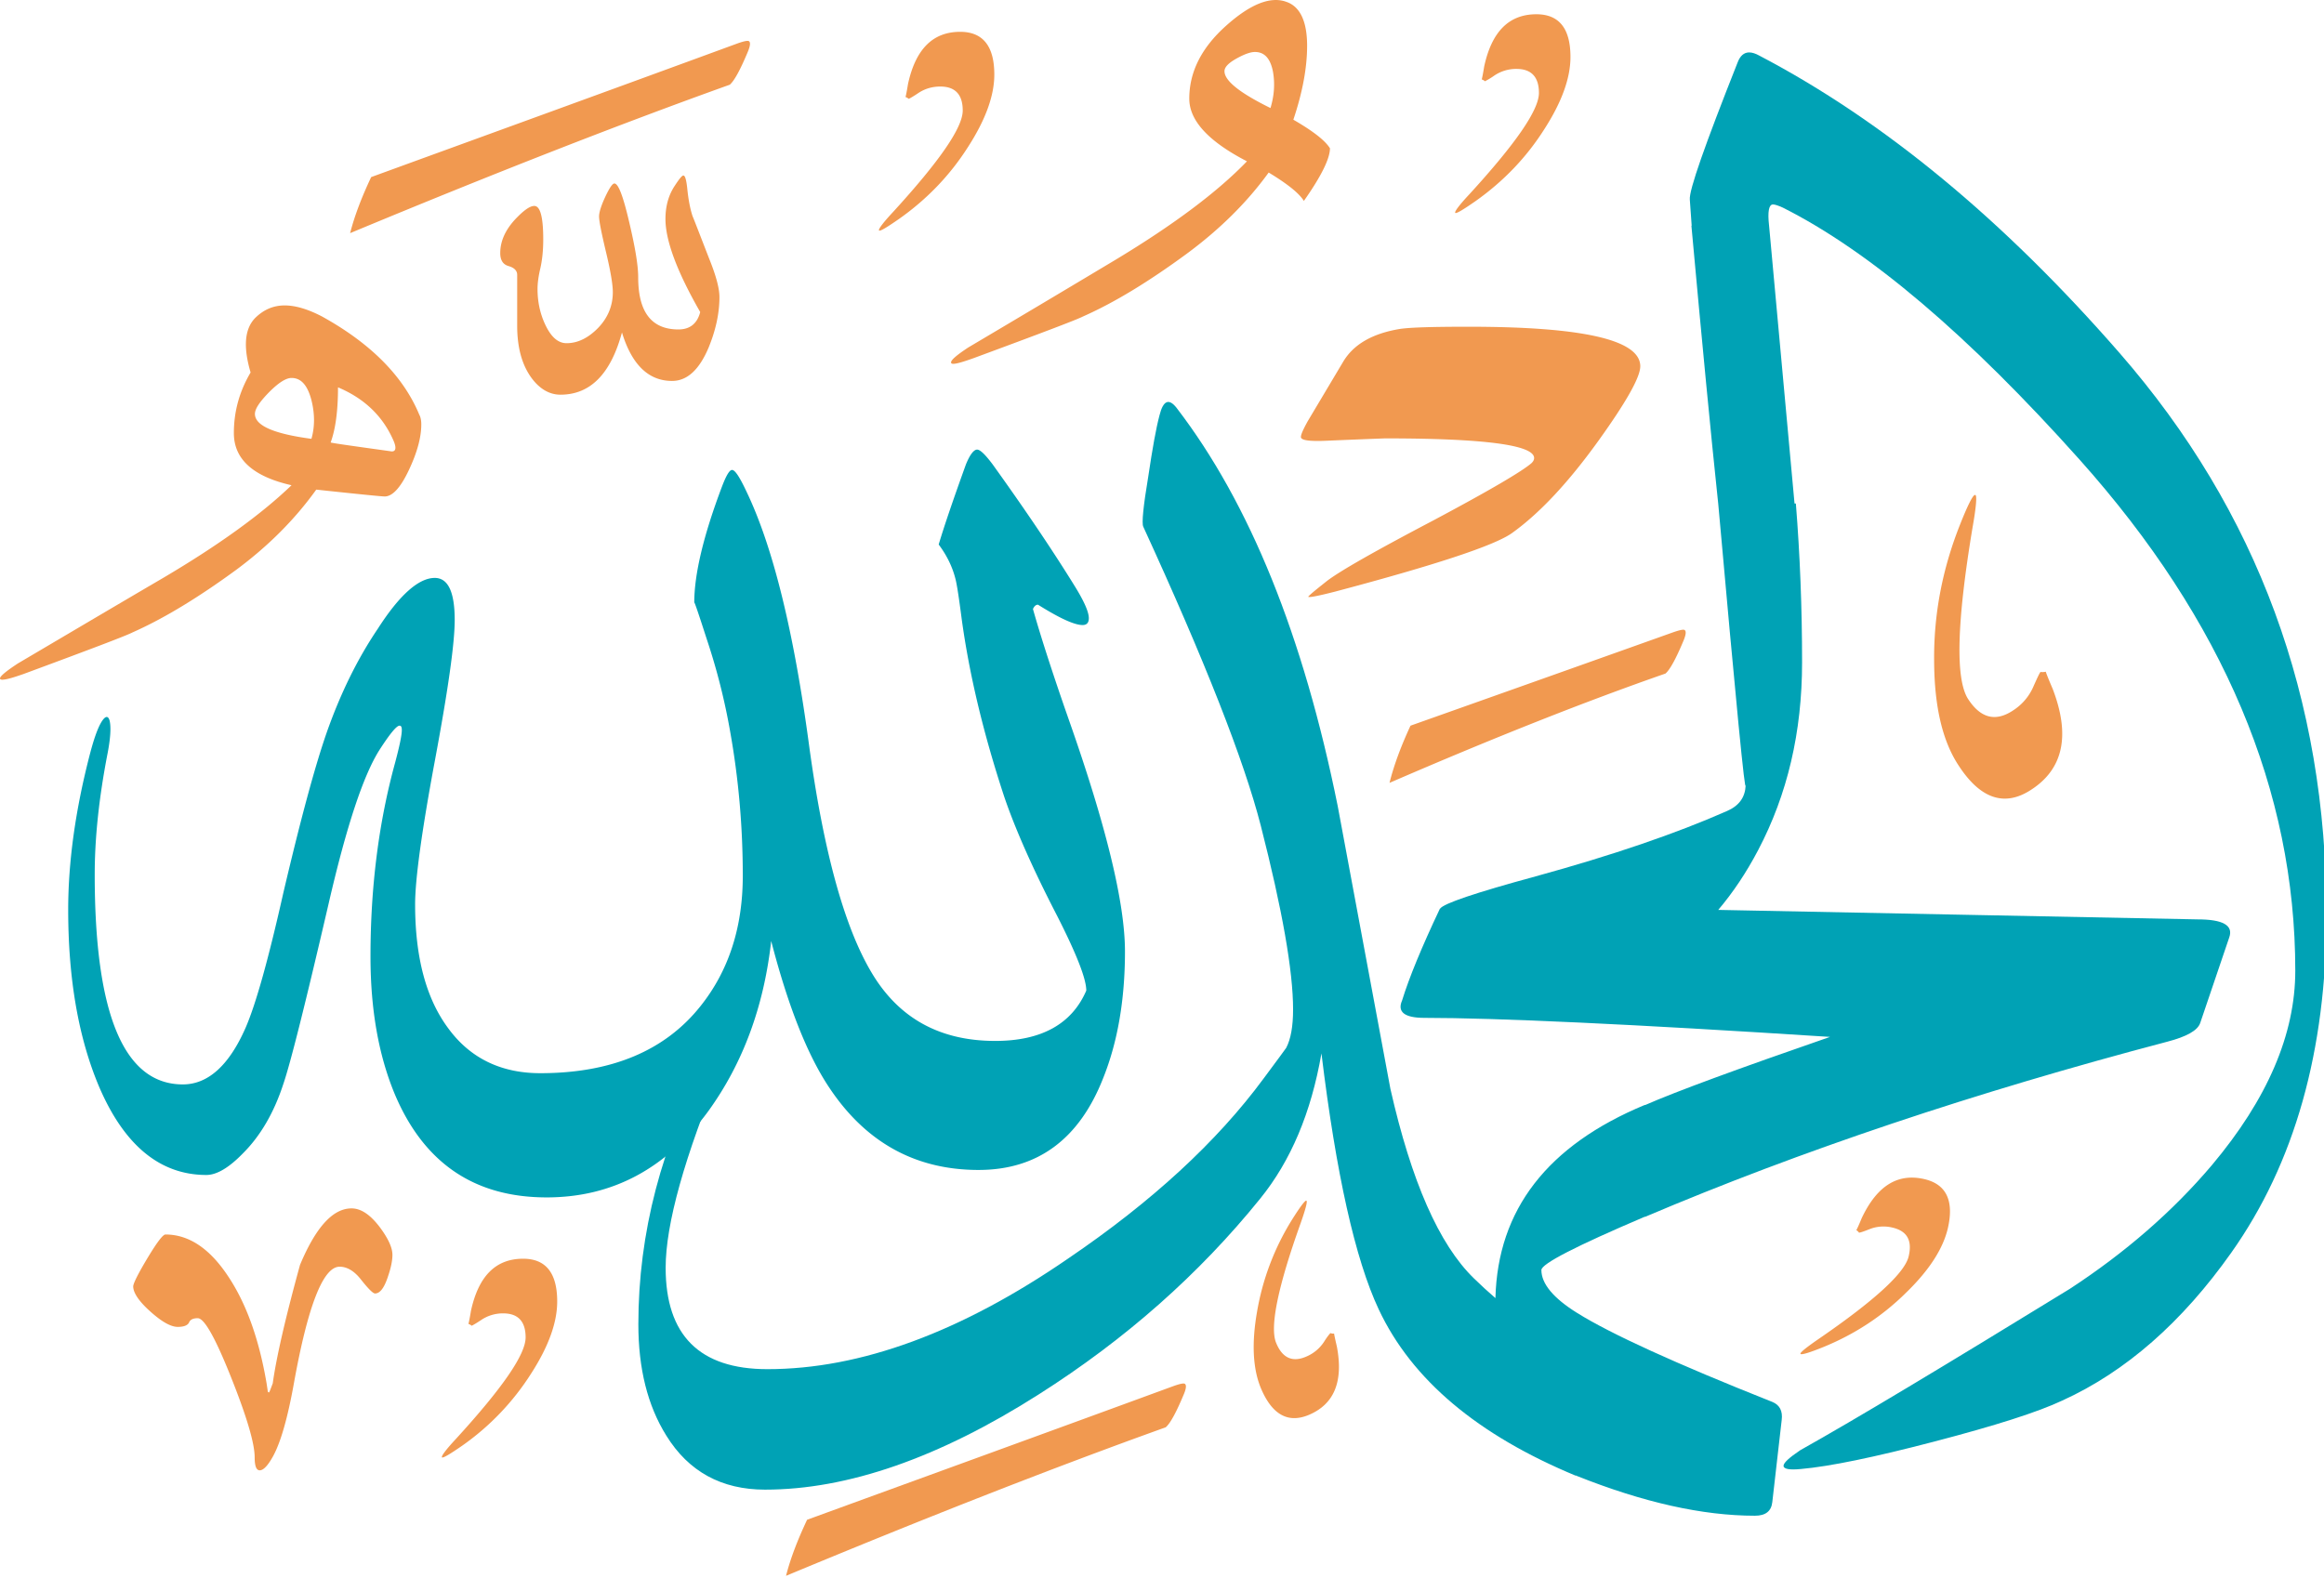 <svg viewBox="0 0 421 286" xmlns="http://www.w3.org/2000/svg" xml:space="preserve" style="fill-rule:evenodd;clip-rule:evenodd;stroke-linejoin:round;stroke-miterlimit:2"><path d="M1613.95 1222.47c1.65.03 3.54.63 5.67 1.81 72.14 37.8 141.59 95.34 208.58 172.23 79.81 91.6 119.72 199.93 119.72 325.23 0 78.61-18.45 143.83-55.05 195.54-28.48 40.3-61.11 68.96-97.82 85.65-14.32 6.76-38.98 14.58-74 23.73-34.99 9.16-60.71 14.45-77.28 15.91-6.76.66-10.07 0-10.07-1.84 0-1.72 3.16-4.65 9.66-9.03 31.97-17.9 83.94-49.17 156.07-93.45 32.07-20.97 59.52-44.83 82.2-71.61 32.07-38.19 48.25-75.71 48.25-112.56 0-104.06-41.64-202.73-124.76-295.78-64.45-72.13-121.7-120.78-171.82-145.98-2.65-1.18-4.52-1.84-5.71-1.84-2.38 0-3.19 4.11-2.26 12.31l1.01 11.01c2.64 28.71 7.22 78.71 13.72 149.83h.77c2.39 29.69 3.6 60.45 3.6 92.01 0 40.31-8.49 76.47-25.46 108.7-6.8 12.94-14.49 24.45-23.06 34.55l277.49 5.49c14.58 0 20.68 3.46 18.29 10.34l-16.83 49.6c-1.46 4.37-7.82 7.94-19.1 10.88-111.64 29.4-212.4 63.23-302.28 101.42v-.14c-40.05 17.08-59.93 27.3-59.93 30.89 0 7.94 6.91 16.29 20.8 24.92 19.1 11.94 56.77 29.18 112.85 51.44 4.22 1.73 6.1 5.18 5.43 10.48l-5.43 47.47c-.55 5.29-3.86 7.94-10.07 7.94-30.25 0-64.57-7.68-103.15-23.07l-.29-.42v.42c-57-23.6-95.18-55.68-114.28-96.39-13.64-29.03-24.66-78.49-33.15-148.2-5.96 34.32-17.75 62.29-35.53 84.18-35.24 43.62-77.94 81.4-128.06 113.22-57.66 36.72-110.58 55.16-158.45 55.16-25.18 0-44.285-10.47-57.138-31.3-10.849-17.36-16.175-38.85-16.175-64.43 0-52.77 13.413-104.06 40.163-153.93 7.71-14.44 12.61-21.61 14.73-21.61.52.27.81.78.81 1.73 0 4.38-2.39 12.46-7.16 24.11-21.901 52.77-32.743 91.75-32.743 116.96 0 39.1 19.623 58.72 58.863 58.72 53.95 0 112.01-21.35 174.07-64.04 48.4-32.86 86.17-67.62 113.22-104.33 8.34-11.28 12.71-17.12 13-17.64 2.65-5.03 3.98-12.45 3.98-22.27 0-22.27-6.25-57.8-18.71-106.45-9.67-37.67-32.34-95.35-68.01-173.04-.93-1.97 0-11.65 2.93-29.17 2.39-16.03 4.49-27.82 6.47-35.25 2.13-8.63 5.44-10.09 9.96-4.25 42.29 55.15 73.31 131.91 93.19 230.43 10.1 54.5 20.28 108.99 30.5 163.74 12.09 53.42 28.11 90.03 48.28 109.65 4.12 4.03 8.29 7.85 12.5 11.48 1.29-51.16 30.05-88.42 86.53-111.87v.15c18.16-7.97 53.95-21.09 107.12-39.5-115.09-7.43-193.29-11.02-234.81-11.02-11.53 0-15.77-3.46-12.86-10.08 4-13 11.28-30.75 21.9-53.16h.11c1.87-2.91 20.28-9.16 55.3-18.68 44.39-12.2 81.25-24.8 110.68-37.8 6.98-3.02 10.55-7.87 10.86-14.88l.01-.34c-.26 7.41-5.55-46.91-15.9-162.82l-.36-3.4c-3.79-35.76-8.85-88.2-15.15-157.44h.15c-.26-3.83-.66-8.89-1.07-15.11-.55-5.29 8.75-31.67 27.56-79.15 1.48-4.05 3.73-6.07 6.82-6.07l.11.01Z" style="fill:#00a2b5;fill-rule:nonzero" transform="matrix(.313 0 0 .313 -188.253 -373.132)"/><path d="M282.293 292.359c-1.656-5.023-2.77-9.703-3.363-14.074-.219-1.694-.379-2.719-.489-3.116-.234-.919-.664-1.817-1.312-2.681.449-1.511 1.168-3.6 2.141-6.301.324-.792.628-1.167.882-1.167.235 0 .629.375 1.223 1.167 2.574 3.584 4.734 6.787 6.48 9.615.719 1.167 1.083 1.995 1.083 2.483 0 .361-.165.539-.489.539-.648 0-1.816-.539-3.508-1.6-.164 0-.289.104-.398.338.594 2.107 1.531 5.024 2.828 8.731 2.934 8.336 4.41 14.402 4.41 18.215 0 3.801-.578 7.129-1.711 9.957-1.89 4.824-5.168 7.234-9.808 7.234-4.953 0-8.86-2.16-11.719-6.445-1.73-2.57-3.258-6.426-4.59-11.57-.578 5.183-2.234 9.628-4.934 13.371-3.312 4.535-7.558 6.804-12.726 6.804-5.703 0-9.684-2.718-11.969-8.172-1.261-3.058-1.89-6.64-1.89-10.781 0-5.472.648-10.566 1.945-15.281.34-1.281.519-2.125.519-2.539 0-.234-.05-.344-.179-.344-.235 0-.754.633-1.567 1.891-1.277 2-2.609 6.031-4.011 12.113-1.821 7.848-3.008 12.582-3.567 14.203-.734 2.25-1.797 4.071-3.168 5.438-1.097 1.133-2.066 1.707-2.879 1.707-3.636 0-6.461-2.321-8.441-6.946-1.621-3.836-2.43-8.48-2.43-13.914 0-3.797.574-7.937 1.746-12.402.27-1.008.524-1.746.793-2.25.34-.613.594-.684.719-.234.125.523.07 1.441-.199 2.773-.649 3.402-.973 6.496-.973 9.34 0 11 2.305 16.508 6.934 16.508 1.976 0 3.633-1.496 4.929-4.446.809-1.855 1.801-5.402 2.969-10.605 1.352-5.758 2.485-9.969 3.422-12.652 1.078-3.059 2.41-5.778 4.016-8.153 1.707-2.664 3.218-3.996 4.48-3.996 1.043 0 1.567 1.099 1.567 3.31 0 1.839-.524 5.526-1.567 11.108-1.043 5.598-1.547 9.34-1.547 11.266 0 4.16.864 7.418 2.61 9.758 1.726 2.355 4.156 3.527 7.234 3.527 5.598 0 9.813-1.766 12.601-5.274 2.215-2.773 3.329-6.191 3.329-10.261 0-3.906-.34-7.684-.989-11.321a50.165 50.165 0 0 0-1.855-7.328c-.649-2.014-.973-2.967-.973-2.842 0-2.232.723-5.289 2.199-9.18.325-.845.575-1.259.774-1.259.234 0 .594.555 1.113 1.656 2.09 4.336 3.727 10.978 4.934 19.926 1.133 8.367 2.773 14.344 4.914 17.945 2.125 3.598 5.363 5.399 9.738 5.399 3.637 0 6.031-1.332 7.164-3.961 0-.918-.758-2.859-2.285-5.867-1.965-3.797-3.332-6.93-4.16-9.36Z" style="fill:#00a2b5;fill-rule:nonzero" transform="matrix(2.303 0 0 2.303 -468.181 -528.87)"/><path d="M314.242 286.742c6.336-2.25 13.231-4.695 20.649-7.344.519-.179.828-.25.918-.179.125.091.105.359-.09.828-.594 1.422-1.063 2.285-1.422 2.594-6.246 2.175-13.484 5.039-21.707 8.601.34-1.367.898-2.879 1.652-4.5ZM332.316 258.465c0 .847-1.082 2.773-3.222 5.762-2.41 3.363-4.699 5.812-6.895 7.378-1.386.973-6.027 2.504-13.894 4.59-1.407.36-2.106.49-2.106.396.106-.142.594-.539 1.457-1.224 1.028-.793 3.817-2.375 8.407-4.789 4.39-2.34 6.964-3.851 7.703-4.5.125-.125.199-.25.199-.394 0-1.028-3.906-1.547-11.719-1.547-.019 0-1.531.054-4.48.179-1.442.071-2.145-.019-2.145-.289 0-.199.18-.593.524-1.222l2.789-4.68c.808-1.371 2.285-2.234 4.445-2.594.773-.125 2.574-.179 5.418-.179 9 0 13.519 1.027 13.519 3.113ZM303.227 238.145c.289-.954.363-1.891.199-2.844-.199-1.047-.664-1.567-1.422-1.567-.359 0-.848.18-1.457.52-.613.344-.938.668-.938.992 0 .754 1.207 1.711 3.618 2.899Zm-1.852 4.191c-3.023-1.563-4.535-3.203-4.535-4.93 0-2.09.953-3.996 2.879-5.722 1.906-1.711 3.508-2.36 4.769-1.891 1.078.375 1.621 1.547 1.621 3.453 0 1.731-.363 3.672-1.082 5.816 1.532.883 2.504 1.637 2.879 2.25 0 .809-.683 2.196-2.051 4.141-.378-.613-1.312-1.351-2.769-2.234-1.695 2.34-3.836 4.465-6.445 6.39-2.969 2.18-5.672 3.836-8.157 4.934-.519.269-3.382 1.348-8.586 3.273-.808.289-1.347.454-1.617.454-.129 0-.179-.04-.179-.11 0-.199.449-.578 1.347-1.172a2543.58 2543.58 0 0 0 11.574-6.894c4.625-2.789 8.067-5.379 10.352-7.758ZM266.777 349.223c9.036-3.297 18.649-6.786 28.801-10.512.504-.18.828-.254.918-.18.125.09.109.36-.09.828-.593 1.422-1.062 2.286-1.422 2.59-8.531 3.059-18.488 6.949-29.863 11.684.344-1.352.902-2.809 1.656-4.41ZM259.883 253.012c0 1.277-.286 2.593-.844 3.961-.738 1.761-1.692 2.644-2.883 2.644-1.851 0-3.168-1.277-3.941-3.816-.879 3.258-2.485 4.898-4.84 4.898-.863 0-1.641-.453-2.285-1.332-.758-1.047-1.117-2.414-1.117-4.105v-3.996c0-.325-.235-.559-.668-.684-.45-.125-.664-.469-.664-1.027 0-.883.359-1.746 1.117-2.59.683-.738 1.203-1.117 1.562-1.117.469 0 .703.882.703 2.629 0 .918-.089 1.671-.234 2.304-.144.61-.215 1.153-.215 1.602 0 .953.18 1.871.574 2.734.469 1.028 1.028 1.531 1.711 1.531.883 0 1.711-.414 2.485-1.207.758-.793 1.152-1.726 1.152-2.808 0-.61-.18-1.672-.539-3.168-.359-1.512-.543-2.43-.543-2.789 0-.324.164-.848.488-1.547.325-.684.559-1.047.719-1.047.309 0 .684.992 1.152 2.988.469 1.981.719 3.438.719 4.395 0 2.734 1.047 4.101 3.168 4.101.902 0 1.477-.464 1.711-1.367-1.836-3.203-2.734-5.633-2.734-7.324 0-.992.234-1.855.718-2.594.344-.523.559-.808.684-.828.144 0 .234.324.308.973.09.918.231 1.656.43 2.25.035.054.469 1.187 1.317 3.367.519 1.293.789 2.285.789 2.969ZM232.488 243.578c9.035-3.293 18.649-6.785 28.801-10.512.504-.179.828-.25.918-.179.125.09.106.359-.09.828-.594 1.422-1.062 2.285-1.422 2.594-8.535 3.058-18.488 6.945-29.863 11.679.344-1.347.898-2.804 1.656-4.41ZM234.18 264.172c-.844-1.856-2.285-3.203-4.301-4.051 0 1.781-.18 3.242-.578 4.34.254.07 1.82.285 4.679.684.165.035.274.015.344-.055.125-.125.09-.434-.144-.918Zm-6.391 0c.27-.953.27-1.961 0-3.043-.305-1.168-.809-1.746-1.566-1.746-.43 0-1.008.359-1.762 1.117-.738.754-1.117 1.312-1.117 1.711 0 .918 1.476 1.566 4.445 1.961Zm-4.785-5.219c-.598-2.035-.469-3.457.375-4.305.668-.648 1.422-.972 2.305-.972.847 0 1.82.289 2.933.867 3.836 2.121 6.391 4.695 7.653 7.723.105.195.16.449.16.773 0 1.043-.34 2.25-.989 3.617-.648 1.367-1.281 2.051-1.89 2.051-.235 0-2.035-.18-5.383-.538-1.691 2.358-3.781 4.444-6.281 6.3-2.973 2.177-5.688 3.833-8.157 4.929-.519.271-3.382 1.352-8.585 3.278-.829.289-1.368.449-1.672.449-.125 0-.18-.035-.18-.105 0-.165.469-.559 1.402-1.172 3.817-2.249 7.614-4.499 11.43-6.731 4.355-2.573 7.723-5.004 10.098-7.293-3.024-.683-4.535-2.051-4.535-4.101 0-1.692.433-3.278 1.316-4.77ZM357.355 289.875c-1.281-1.941-1.91-4.68-1.925-8.207-.039-3.672.644-7.254 2.05-10.78.559-1.408.934-2.161 1.118-2.286.05-.02.07-.02.105.015.09.164.02 1.008-.25 2.521-1.242 7.453-1.367 11.952-.344 13.518.973 1.492 2.145 1.801 3.512.899a4.228 4.228 0 0 0 1.656-1.981c.27-.594.43-.953.52-1.058.129.015.269.015.414-.02.055.18.234.629.543 1.348 1.402 3.656.844 6.301-1.695 7.941-2.086 1.367-3.996.719-5.704-1.91ZM281.504 235.516c0 1.656-.688 3.546-2.055 5.671-1.402 2.211-3.203 4.102-5.418 5.668-.883.614-1.402.938-1.566.938-.035 0-.035-.02-.035-.055 0-.125.359-.613 1.117-1.422 3.637-3.98 5.473-6.625 5.473-7.976 0-1.258-.594-1.887-1.766-1.887-.649 0-1.242.18-1.766.539-.375.25-.629.395-.718.43a.59.59 0 0 0-.25-.141c.035-.129.105-.469.195-1.027.594-2.734 1.945-4.106 4.105-4.106 1.782 0 2.684 1.118 2.684 3.368ZM302.488 338.906c-.644-1.527-.754-3.527-.324-6.011a20.063 20.063 0 0 1 2.774-7.309c.578-.918.937-1.402 1.082-1.473.035 0 .05 0 .05.035.055.106-.105.704-.465 1.727-1.82 5.078-2.449 8.227-1.925 9.449.484 1.172 1.277 1.531 2.355 1.063a3.1 3.1 0 0 0 1.406-1.168c.25-.399.43-.614.504-.684.09.035.18.051.285.035.02.145.09.469.219 1.024.52 2.738-.199 4.519-2.179 5.367-1.637.699-2.899.016-3.782-2.055ZM247.121 332.051c0 1.656-.683 3.543-2.051 5.668a20.054 20.054 0 0 1-5.418 5.672c-.882.609-1.406.933-1.566.933-.035 0-.035-.015-.035-.051 0-.128.359-.613 1.113-1.421 3.637-3.981 5.473-6.625 5.473-7.977 0-1.258-.594-1.891-1.762-1.891a3.04 3.04 0 0 0-1.766.543c-.379.25-.629.395-.718.43a.672.672 0 0 0-.254-.145c.039-.125.109-.468.199-1.023.594-2.738 1.945-4.105 4.105-4.105 1.782 0 2.68 1.117 2.68 3.367ZM216.305 326.777c1.82 0 3.457 1.078 4.898 3.239 1.457 2.16 2.465 4.984 3.059 8.476.054.363.09.578.09.633.074.105.109.105.144 0 .035-.055.109-.27.25-.633.289-2.086 1.012-5.199 2.145-9.324 1.242-2.969 2.589-4.445 4.05-4.445.754 0 1.493.504 2.25 1.511.649.883.969 1.586.969 2.145 0 .43-.105.988-.34 1.672-.289.902-.629 1.367-1.027 1.367-.16 0-.52-.359-1.078-1.059-.539-.703-1.117-1.047-1.711-1.047-1.297 0-2.5 3.079-3.602 9.219-.484 2.68-1.023 4.571-1.617 5.668-.414.758-.773 1.133-1.062 1.133-.27 0-.399-.34-.399-1.023 0-1.082-.609-3.168-1.851-6.282-1.243-3.117-2.106-4.664-2.629-4.664-.36 0-.594.11-.684.344-.109.215-.394.34-.883.34-.558 0-1.277-.414-2.175-1.223-.903-.808-1.332-1.476-1.332-1.961 0-.218.359-.957 1.113-2.215.758-1.261 1.226-1.871 1.422-1.871ZM356.508 326.289c-.379 1.621-1.477 3.313-3.278 5.059-1.851 1.836-4.031 3.277-6.55 4.3-.989.399-1.567.579-1.727.543-.019 0-.039-.019-.039-.054.039-.129.508-.504 1.426-1.137 4.426-3.039 6.801-5.219 7.09-6.516.289-1.242-.125-1.98-1.278-2.25a2.971 2.971 0 0 0-1.816.129c-.453.18-.723.27-.813.27a.746.746 0 0 0-.214-.199c.07-.11.214-.434.429-.954 1.192-2.519 2.809-3.546 4.914-3.062 1.731.398 2.36 1.695 1.856 3.871ZM326.824 234.129c0 1.656-.683 3.547-2.051 5.672-1.402 2.215-3.203 4.101-5.418 5.668-.882.613-1.402.937-1.566.937-.035 0-.035-.019-.035-.054 0-.125.359-.614 1.117-1.422 3.637-3.977 5.473-6.625 5.473-7.973 0-1.262-.598-1.891-1.766-1.891a3.06 3.06 0 0 0-1.765.539 5.757 5.757 0 0 1-.719.434.556.556 0 0 0-.25-.144c.035-.125.105-.469.195-1.028.594-2.734 1.945-4.101 4.106-4.101 1.781 0 2.679 1.113 2.679 3.363Z" style="fill:#f19950;fill-rule:nonzero" transform="matrix(2.303 0 0 2.303 -468.181 -528.87)"/></svg>